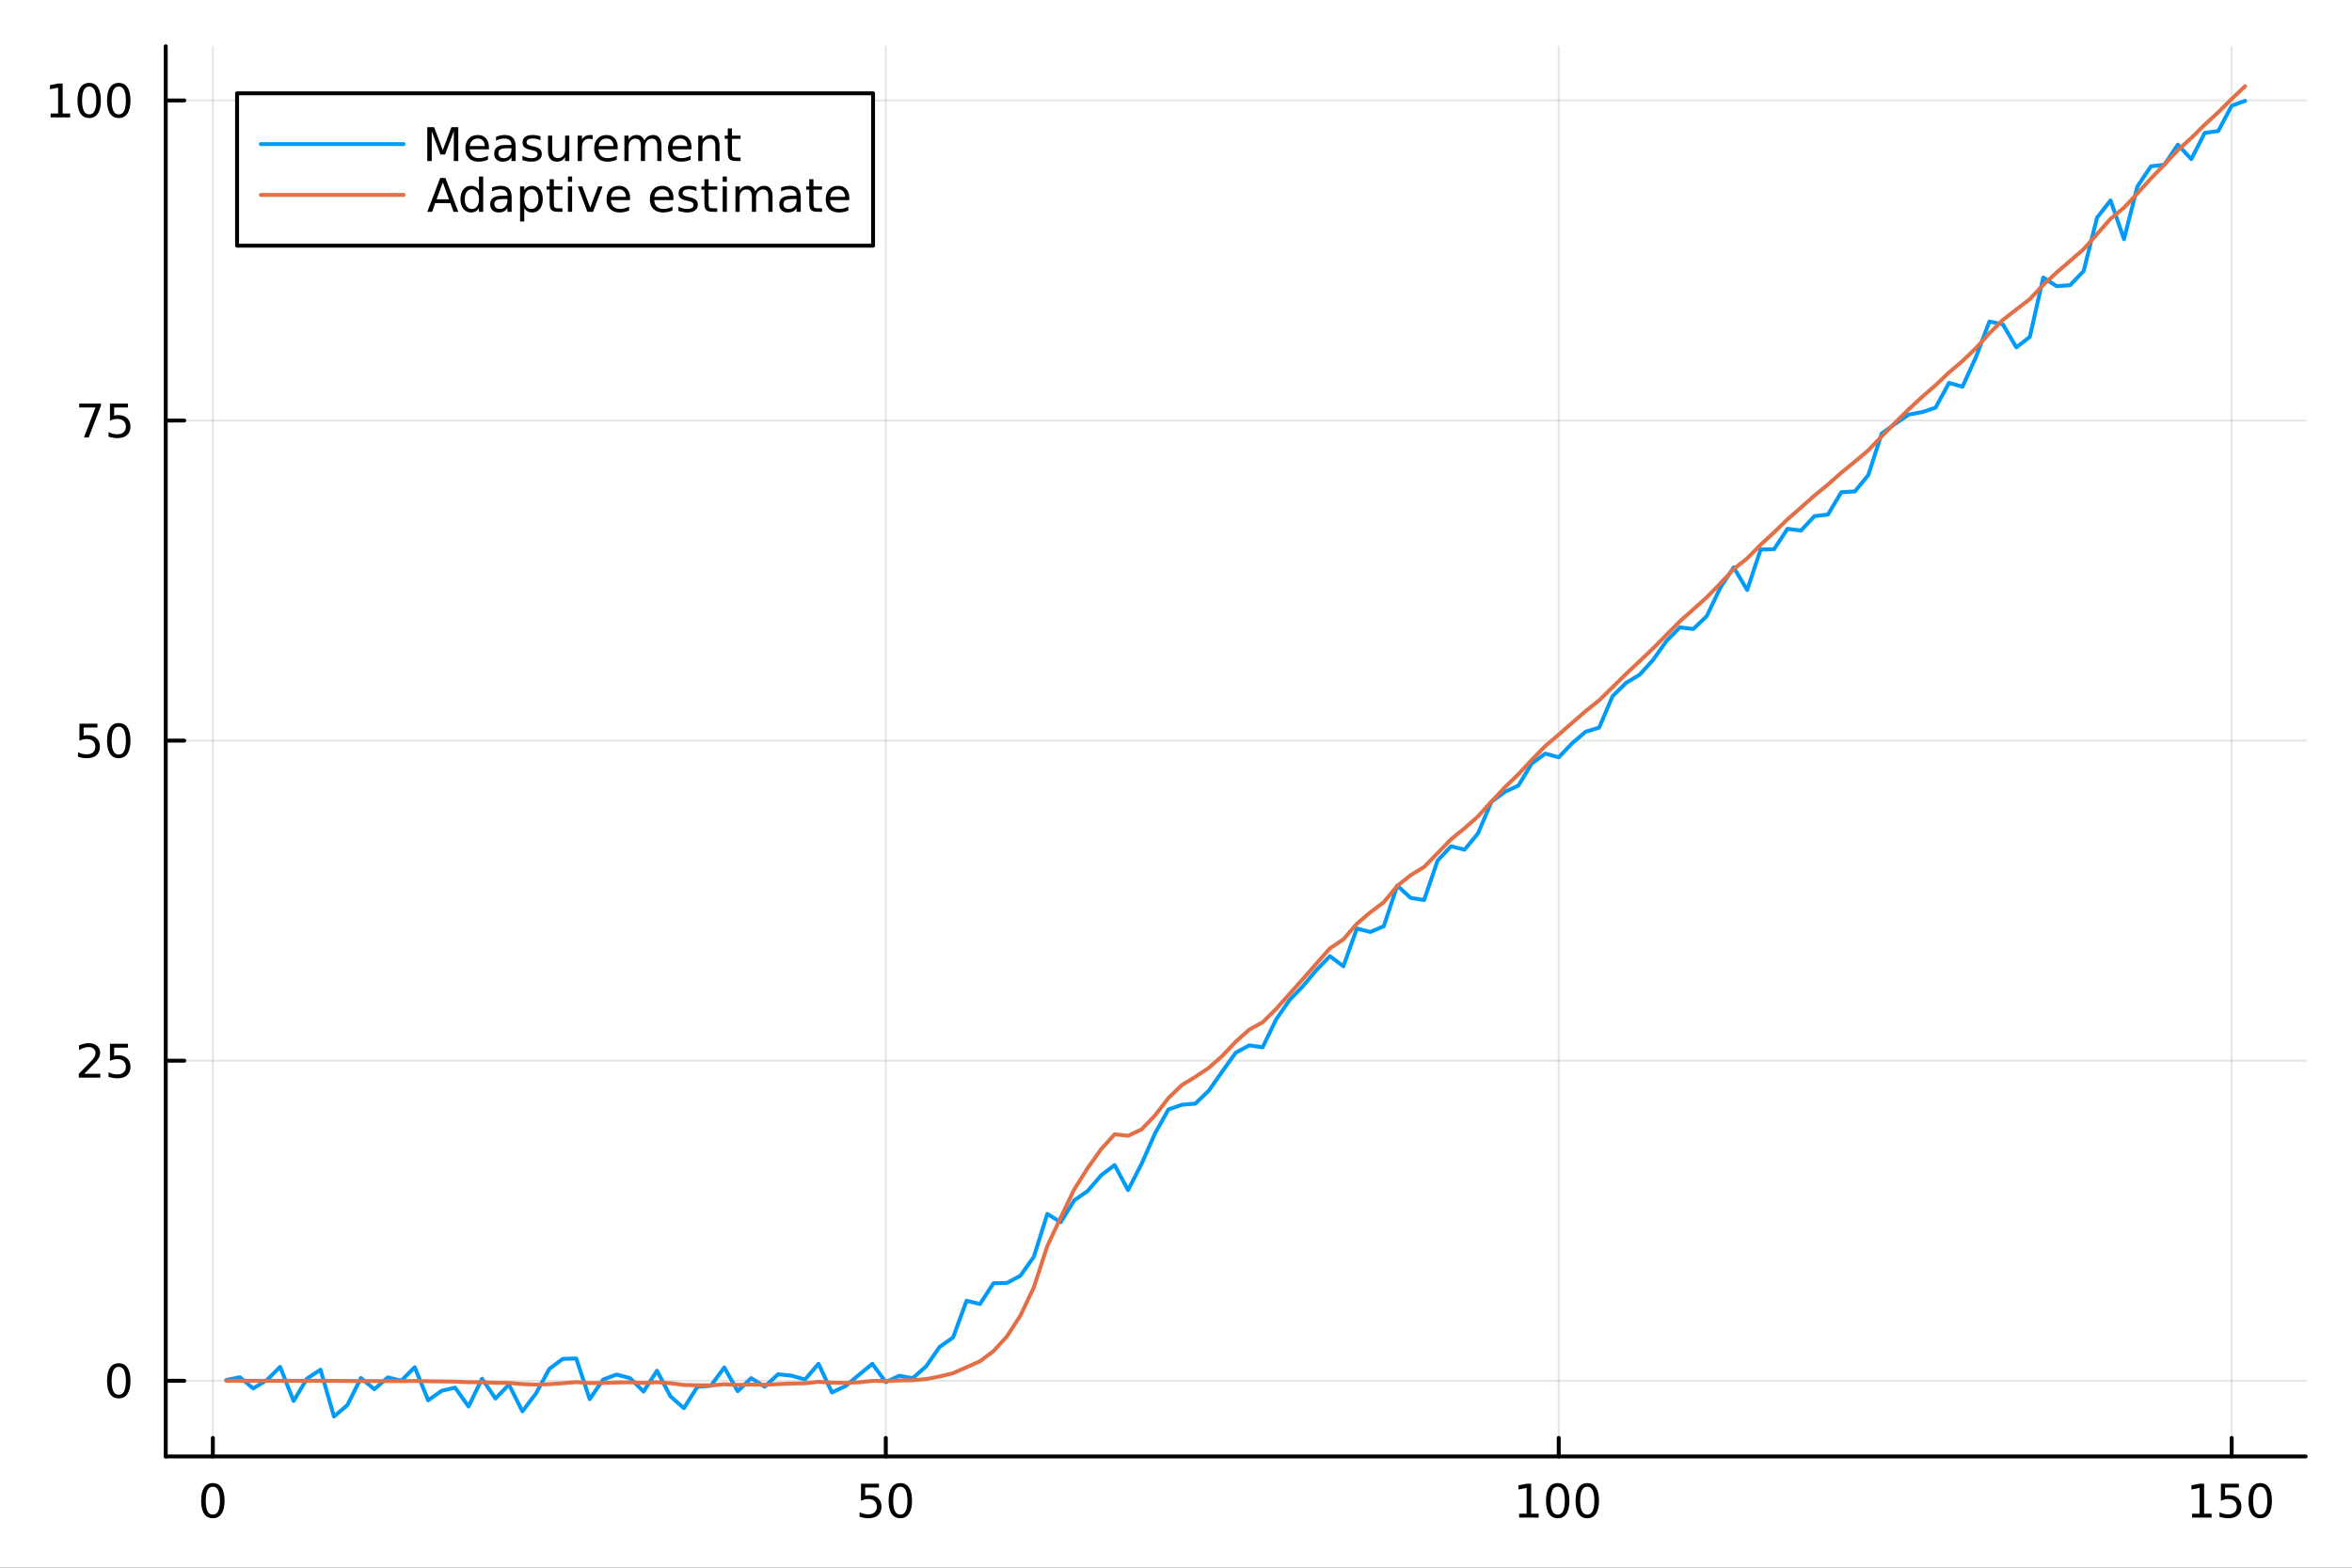 <?xml version="1.0" encoding="utf-8"?>
<svg xmlns="http://www.w3.org/2000/svg" xmlns:xlink="http://www.w3.org/1999/xlink" width="600" height="400" viewBox="0 0 2400 1600">
<rect x="0" y="0" width="2400" height="1600" fill="#333333" stroke="none"/>
<defs>
  <clipPath id="clip000">
    <rect x="0" y="0" width="2400" height="1600"/>
  </clipPath>
</defs>
<path clip-path="url(#clip000)" d="M0 1600 L2400 1600 L2400 0 L0 0  Z" fill="#ffffff" fill-rule="evenodd" fill-opacity="1"/>
<defs>
  <clipPath id="clip001">
    <rect x="480" y="0" width="1681" height="1600"/>
  </clipPath>
</defs>
<path clip-path="url(#clip000)" d="M169.121 1486.45 L2352.76 1486.45 L2352.76 47.244 L169.121 47.244  Z" fill="#ffffff" fill-rule="evenodd" fill-opacity="1"/>
<defs>
  <clipPath id="clip002">
    <rect x="169" y="47" width="2185" height="1440"/>
  </clipPath>
</defs>
<polyline clip-path="url(#clip002)" style="stroke:#000000; stroke-linecap:round; stroke-linejoin:round; stroke-width:2; stroke-opacity:0.1; fill:none" points="217.189,1486.45 217.189,47.244 "/>
<polyline clip-path="url(#clip002)" style="stroke:#000000; stroke-linecap:round; stroke-linejoin:round; stroke-width:2; stroke-opacity:0.1; fill:none" points="903.866,1486.45 903.866,47.244 "/>
<polyline clip-path="url(#clip002)" style="stroke:#000000; stroke-linecap:round; stroke-linejoin:round; stroke-width:2; stroke-opacity:0.1; fill:none" points="1590.54,1486.45 1590.54,47.244 "/>
<polyline clip-path="url(#clip002)" style="stroke:#000000; stroke-linecap:round; stroke-linejoin:round; stroke-width:2; stroke-opacity:0.1; fill:none" points="2277.22,1486.45 2277.22,47.244 "/>
<polyline clip-path="url(#clip002)" style="stroke:#000000; stroke-linecap:round; stroke-linejoin:round; stroke-width:2; stroke-opacity:0.1; fill:none" points="169.121,1409.25 2352.76,1409.25 "/>
<polyline clip-path="url(#clip002)" style="stroke:#000000; stroke-linecap:round; stroke-linejoin:round; stroke-width:2; stroke-opacity:0.1; fill:none" points="169.121,1082.57 2352.76,1082.57 "/>
<polyline clip-path="url(#clip002)" style="stroke:#000000; stroke-linecap:round; stroke-linejoin:round; stroke-width:2; stroke-opacity:0.1; fill:none" points="169.121,755.883 2352.76,755.883 "/>
<polyline clip-path="url(#clip002)" style="stroke:#000000; stroke-linecap:round; stroke-linejoin:round; stroke-width:2; stroke-opacity:0.1; fill:none" points="169.121,429.197 2352.76,429.197 "/>
<polyline clip-path="url(#clip002)" style="stroke:#000000; stroke-linecap:round; stroke-linejoin:round; stroke-width:2; stroke-opacity:0.1; fill:none" points="169.121,102.512 2352.76,102.512 "/>
<polyline clip-path="url(#clip000)" style="stroke:#000000; stroke-linecap:round; stroke-linejoin:round; stroke-width:4; stroke-opacity:1; fill:none" points="169.121,1486.45 2352.76,1486.45 "/>
<polyline clip-path="url(#clip000)" style="stroke:#000000; stroke-linecap:round; stroke-linejoin:round; stroke-width:4; stroke-opacity:1; fill:none" points="217.189,1486.45 217.189,1467.55 "/>
<polyline clip-path="url(#clip000)" style="stroke:#000000; stroke-linecap:round; stroke-linejoin:round; stroke-width:4; stroke-opacity:1; fill:none" points="903.866,1486.45 903.866,1467.55 "/>
<polyline clip-path="url(#clip000)" style="stroke:#000000; stroke-linecap:round; stroke-linejoin:round; stroke-width:4; stroke-opacity:1; fill:none" points="1590.54,1486.45 1590.54,1467.55 "/>
<polyline clip-path="url(#clip000)" style="stroke:#000000; stroke-linecap:round; stroke-linejoin:round; stroke-width:4; stroke-opacity:1; fill:none" points="2277.22,1486.45 2277.22,1467.55 "/>
<path clip-path="url(#clip000)" d="M217.189 1517.37 Q213.578 1517.37 211.749 1520.93 Q209.943 1524.47 209.943 1531.6 Q209.943 1538.71 211.749 1542.27 Q213.578 1545.82 217.189 1545.82 Q220.823 1545.82 222.629 1542.27 Q224.457 1538.71 224.457 1531.6 Q224.457 1524.47 222.629 1520.93 Q220.823 1517.37 217.189 1517.37 M217.189 1513.66 Q222.999 1513.66 226.054 1518.27 Q229.133 1522.85 229.133 1531.6 Q229.133 1540.33 226.054 1544.94 Q222.999 1549.52 217.189 1549.52 Q211.379 1549.52 208.3 1544.94 Q205.244 1540.33 205.244 1531.6 Q205.244 1522.85 208.3 1518.27 Q211.379 1513.66 217.189 1513.66 Z" fill="#000000" fill-rule="nonzero" fill-opacity="1" /><path clip-path="url(#clip000)" d="M878.565 1514.29 L896.922 1514.29 L896.922 1518.22 L882.848 1518.22 L882.848 1526.7 Q883.866 1526.35 884.885 1526.19 Q885.903 1526 886.922 1526 Q892.709 1526 896.089 1529.17 Q899.468 1532.34 899.468 1537.76 Q899.468 1543.34 895.996 1546.44 Q892.524 1549.52 886.204 1549.52 Q884.028 1549.52 881.76 1549.15 Q879.515 1548.78 877.107 1548.04 L877.107 1543.34 Q879.19 1544.47 881.413 1545.03 Q883.635 1545.58 886.112 1545.58 Q890.116 1545.58 892.454 1543.48 Q894.792 1541.37 894.792 1537.76 Q894.792 1534.15 892.454 1532.04 Q890.116 1529.94 886.112 1529.94 Q884.237 1529.94 882.362 1530.35 Q880.51 1530.77 878.565 1531.65 L878.565 1514.29 Z" fill="#000000" fill-rule="nonzero" fill-opacity="1" /><path clip-path="url(#clip000)" d="M918.681 1517.37 Q915.07 1517.37 913.241 1520.93 Q911.436 1524.47 911.436 1531.6 Q911.436 1538.71 913.241 1542.27 Q915.07 1545.82 918.681 1545.82 Q922.315 1545.82 924.121 1542.27 Q925.95 1538.71 925.95 1531.6 Q925.95 1524.47 924.121 1520.93 Q922.315 1517.37 918.681 1517.37 M918.681 1513.66 Q924.491 1513.66 927.547 1518.27 Q930.625 1522.85 930.625 1531.6 Q930.625 1540.33 927.547 1544.94 Q924.491 1549.52 918.681 1549.52 Q912.871 1549.52 909.792 1544.94 Q906.737 1540.33 906.737 1531.6 Q906.737 1522.85 909.792 1518.27 Q912.871 1513.66 918.681 1513.66 Z" fill="#000000" fill-rule="nonzero" fill-opacity="1" /><path clip-path="url(#clip000)" d="M1550.15 1544.91 L1557.79 1544.91 L1557.79 1518.55 L1549.48 1520.21 L1549.48 1515.95 L1557.74 1514.29 L1562.42 1514.29 L1562.42 1544.91 L1570.06 1544.91 L1570.06 1548.85 L1550.15 1548.85 L1550.15 1544.91 Z" fill="#000000" fill-rule="nonzero" fill-opacity="1" /><path clip-path="url(#clip000)" d="M1589.5 1517.37 Q1585.89 1517.37 1584.06 1520.93 Q1582.26 1524.47 1582.26 1531.6 Q1582.26 1538.71 1584.06 1542.27 Q1585.89 1545.82 1589.5 1545.82 Q1593.14 1545.82 1594.94 1542.27 Q1596.77 1538.71 1596.77 1531.6 Q1596.77 1524.47 1594.94 1520.93 Q1593.14 1517.37 1589.5 1517.37 M1589.5 1513.66 Q1595.31 1513.66 1598.37 1518.27 Q1601.45 1522.85 1601.45 1531.6 Q1601.45 1540.33 1598.37 1544.94 Q1595.31 1549.52 1589.5 1549.52 Q1583.69 1549.52 1580.61 1544.94 Q1577.56 1540.33 1577.56 1531.6 Q1577.56 1522.85 1580.61 1518.27 Q1583.69 1513.66 1589.5 1513.66 Z" fill="#000000" fill-rule="nonzero" fill-opacity="1" /><path clip-path="url(#clip000)" d="M1619.66 1517.37 Q1616.05 1517.37 1614.22 1520.93 Q1612.42 1524.47 1612.42 1531.6 Q1612.42 1538.71 1614.22 1542.27 Q1616.05 1545.82 1619.66 1545.82 Q1623.3 1545.82 1625.1 1542.27 Q1626.93 1538.71 1626.93 1531.6 Q1626.93 1524.47 1625.1 1520.93 Q1623.3 1517.37 1619.66 1517.37 M1619.66 1513.66 Q1625.47 1513.66 1628.53 1518.27 Q1631.61 1522.85 1631.61 1531.6 Q1631.61 1540.33 1628.53 1544.94 Q1625.47 1549.52 1619.66 1549.52 Q1613.85 1549.52 1610.78 1544.94 Q1607.72 1540.33 1607.72 1531.6 Q1607.72 1522.85 1610.78 1518.27 Q1613.85 1513.66 1619.66 1513.66 Z" fill="#000000" fill-rule="nonzero" fill-opacity="1" /><path clip-path="url(#clip000)" d="M2236.83 1544.91 L2244.47 1544.91 L2244.47 1518.55 L2236.16 1520.21 L2236.16 1515.95 L2244.42 1514.29 L2249.1 1514.29 L2249.1 1544.91 L2256.74 1544.91 L2256.74 1548.85 L2236.83 1548.85 L2236.83 1544.91 Z" fill="#000000" fill-rule="nonzero" fill-opacity="1" /><path clip-path="url(#clip000)" d="M2266.23 1514.29 L2284.58 1514.29 L2284.58 1518.22 L2270.51 1518.22 L2270.51 1526.7 Q2271.53 1526.35 2272.55 1526.19 Q2273.56 1526 2274.58 1526 Q2280.37 1526 2283.75 1529.17 Q2287.13 1532.34 2287.13 1537.76 Q2287.13 1543.34 2283.66 1546.44 Q2280.18 1549.52 2273.86 1549.52 Q2271.69 1549.52 2269.42 1549.15 Q2267.18 1548.78 2264.77 1548.04 L2264.77 1543.34 Q2266.85 1544.47 2269.07 1545.03 Q2271.3 1545.58 2273.77 1545.58 Q2277.78 1545.58 2280.11 1543.48 Q2282.45 1541.37 2282.45 1537.76 Q2282.45 1534.15 2280.11 1532.04 Q2277.78 1529.94 2273.77 1529.94 Q2271.9 1529.94 2270.02 1530.35 Q2268.17 1530.77 2266.23 1531.65 L2266.23 1514.29 Z" fill="#000000" fill-rule="nonzero" fill-opacity="1" /><path clip-path="url(#clip000)" d="M2306.34 1517.37 Q2302.73 1517.37 2300.9 1520.93 Q2299.1 1524.47 2299.1 1531.6 Q2299.1 1538.71 2300.9 1542.27 Q2302.73 1545.82 2306.34 1545.82 Q2309.98 1545.82 2311.78 1542.27 Q2313.61 1538.71 2313.61 1531.6 Q2313.61 1524.47 2311.78 1520.93 Q2309.98 1517.37 2306.34 1517.37 M2306.34 1513.66 Q2312.15 1513.66 2315.21 1518.27 Q2318.29 1522.85 2318.29 1531.6 Q2318.29 1540.33 2315.21 1544.94 Q2312.15 1549.52 2306.34 1549.52 Q2300.53 1549.52 2297.45 1544.94 Q2294.4 1540.33 2294.4 1531.6 Q2294.4 1522.85 2297.45 1518.27 Q2300.53 1513.66 2306.34 1513.66 Z" fill="#000000" fill-rule="nonzero" fill-opacity="1" /><polyline clip-path="url(#clip000)" style="stroke:#000000; stroke-linecap:round; stroke-linejoin:round; stroke-width:4; stroke-opacity:1; fill:none" points="169.121,1486.45 169.121,47.244 "/>
<polyline clip-path="url(#clip000)" style="stroke:#000000; stroke-linecap:round; stroke-linejoin:round; stroke-width:4; stroke-opacity:1; fill:none" points="169.121,1409.25 188.019,1409.25 "/>
<polyline clip-path="url(#clip000)" style="stroke:#000000; stroke-linecap:round; stroke-linejoin:round; stroke-width:4; stroke-opacity:1; fill:none" points="169.121,1082.57 188.019,1082.57 "/>
<polyline clip-path="url(#clip000)" style="stroke:#000000; stroke-linecap:round; stroke-linejoin:round; stroke-width:4; stroke-opacity:1; fill:none" points="169.121,755.883 188.019,755.883 "/>
<polyline clip-path="url(#clip000)" style="stroke:#000000; stroke-linecap:round; stroke-linejoin:round; stroke-width:4; stroke-opacity:1; fill:none" points="169.121,429.197 188.019,429.197 "/>
<polyline clip-path="url(#clip000)" style="stroke:#000000; stroke-linecap:round; stroke-linejoin:round; stroke-width:4; stroke-opacity:1; fill:none" points="169.121,102.512 188.019,102.512 "/>
<path clip-path="url(#clip000)" d="M121.177 1395.05 Q117.566 1395.05 115.737 1398.62 Q113.932 1402.16 113.932 1409.29 Q113.932 1416.4 115.737 1419.96 Q117.566 1423.5 121.177 1423.5 Q124.811 1423.5 126.617 1419.96 Q128.445 1416.4 128.445 1409.29 Q128.445 1402.16 126.617 1398.62 Q124.811 1395.05 121.177 1395.05 M121.177 1391.35 Q126.987 1391.35 130.043 1395.96 Q133.121 1400.54 133.121 1409.29 Q133.121 1418.02 130.043 1422.62 Q126.987 1427.21 121.177 1427.21 Q115.367 1427.21 112.288 1422.62 Q109.233 1418.02 109.233 1409.29 Q109.233 1400.54 112.288 1395.96 Q115.367 1391.35 121.177 1391.35 Z" fill="#000000" fill-rule="nonzero" fill-opacity="1" /><path clip-path="url(#clip000)" d="M86.038 1095.91 L102.358 1095.91 L102.358 1099.85 L80.413 1099.85 L80.413 1095.91 Q83.075 1093.16 87.659 1088.53 Q92.265 1083.88 93.446 1082.53 Q95.691 1080.01 96.571 1078.27 Q97.473 1076.52 97.473 1074.83 Q97.473 1072.07 95.529 1070.33 Q93.608 1068.6 90.506 1068.6 Q88.307 1068.6 85.853 1069.36 Q83.422 1070.13 80.645 1071.68 L80.645 1066.96 Q83.469 1065.82 85.922 1065.24 Q88.376 1064.66 90.413 1064.66 Q95.784 1064.66 98.978 1067.35 Q102.172 1070.03 102.172 1074.52 Q102.172 1076.65 101.362 1078.58 Q100.575 1080.47 98.469 1083.07 Q97.89 1083.74 94.788 1086.95 Q91.686 1090.15 86.038 1095.91 Z" fill="#000000" fill-rule="nonzero" fill-opacity="1" /><path clip-path="url(#clip000)" d="M112.219 1065.29 L130.575 1065.29 L130.575 1069.22 L116.501 1069.22 L116.501 1077.7 Q117.52 1077.35 118.538 1077.19 Q119.557 1077 120.575 1077 Q126.362 1077 129.742 1080.17 Q133.121 1083.34 133.121 1088.76 Q133.121 1094.34 129.649 1097.44 Q126.177 1100.52 119.857 1100.52 Q117.682 1100.52 115.413 1100.15 Q113.168 1099.78 110.76 1099.04 L110.76 1094.34 Q112.844 1095.47 115.066 1096.03 Q117.288 1096.58 119.765 1096.58 Q123.77 1096.58 126.107 1094.48 Q128.445 1092.37 128.445 1088.76 Q128.445 1085.15 126.107 1083.04 Q123.77 1080.94 119.765 1080.94 Q117.89 1080.94 116.015 1081.35 Q114.163 1081.77 112.219 1082.65 L112.219 1065.29 Z" fill="#000000" fill-rule="nonzero" fill-opacity="1" /><path clip-path="url(#clip000)" d="M81.061 738.603 L99.418 738.603 L99.418 742.538 L85.344 742.538 L85.344 751.01 Q86.362 750.663 87.381 750.501 Q88.399 750.316 89.418 750.316 Q95.205 750.316 98.585 753.487 Q101.964 756.658 101.964 762.075 Q101.964 767.654 98.492 770.756 Q95.02 773.834 88.7 773.834 Q86.524 773.834 84.256 773.464 Q82.01 773.093 79.603 772.353 L79.603 767.654 Q81.686 768.788 83.909 769.344 Q86.131 769.899 88.608 769.899 Q92.612 769.899 94.95 767.793 Q97.288 765.686 97.288 762.075 Q97.288 758.464 94.95 756.357 Q92.612 754.251 88.608 754.251 Q86.733 754.251 84.858 754.668 Q83.006 755.084 81.061 755.964 L81.061 738.603 Z" fill="#000000" fill-rule="nonzero" fill-opacity="1" /><path clip-path="url(#clip000)" d="M121.177 741.682 Q117.566 741.682 115.737 745.246 Q113.932 748.788 113.932 755.918 Q113.932 763.024 115.737 766.589 Q117.566 770.131 121.177 770.131 Q124.811 770.131 126.617 766.589 Q128.445 763.024 128.445 755.918 Q128.445 748.788 126.617 745.246 Q124.811 741.682 121.177 741.682 M121.177 737.978 Q126.987 737.978 130.043 742.584 Q133.121 747.168 133.121 755.918 Q133.121 764.644 130.043 769.251 Q126.987 773.834 121.177 773.834 Q115.367 773.834 112.288 769.251 Q109.233 764.644 109.233 755.918 Q109.233 747.168 112.288 742.584 Q115.367 737.978 121.177 737.978 Z" fill="#000000" fill-rule="nonzero" fill-opacity="1" /><path clip-path="url(#clip000)" d="M80.83 411.917 L103.052 411.917 L103.052 413.908 L90.506 446.477 L85.622 446.477 L97.427 415.853 L80.83 415.853 L80.83 411.917 Z" fill="#000000" fill-rule="nonzero" fill-opacity="1" /><path clip-path="url(#clip000)" d="M112.219 411.917 L130.575 411.917 L130.575 415.853 L116.501 415.853 L116.501 424.325 Q117.52 423.978 118.538 423.816 Q119.557 423.63 120.575 423.63 Q126.362 423.63 129.742 426.802 Q133.121 429.973 133.121 435.39 Q133.121 440.968 129.649 444.07 Q126.177 447.149 119.857 447.149 Q117.682 447.149 115.413 446.778 Q113.168 446.408 110.76 445.667 L110.76 440.968 Q112.844 442.102 115.066 442.658 Q117.288 443.214 119.765 443.214 Q123.77 443.214 126.107 441.107 Q128.445 439.001 128.445 435.39 Q128.445 431.778 126.107 429.672 Q123.77 427.565 119.765 427.565 Q117.89 427.565 116.015 427.982 Q114.163 428.399 112.219 429.278 L112.219 411.917 Z" fill="#000000" fill-rule="nonzero" fill-opacity="1" /><path clip-path="url(#clip000)" d="M51.663 115.857 L59.302 115.857 L59.302 89.491 L50.992 91.158 L50.992 86.899 L59.256 85.232 L63.932 85.232 L63.932 115.857 L71.571 115.857 L71.571 119.792 L51.663 119.792 L51.663 115.857 Z" fill="#000000" fill-rule="nonzero" fill-opacity="1" /><path clip-path="url(#clip000)" d="M91.015 88.311 Q87.404 88.311 85.575 91.875 Q83.77 95.417 83.77 102.547 Q83.77 109.653 85.575 113.218 Q87.404 116.76 91.015 116.76 Q94.649 116.76 96.455 113.218 Q98.284 109.653 98.284 102.547 Q98.284 95.417 96.455 91.875 Q94.649 88.311 91.015 88.311 M91.015 84.607 Q96.825 84.607 99.881 89.213 Q102.959 93.797 102.959 102.547 Q102.959 111.273 99.881 115.88 Q96.825 120.463 91.015 120.463 Q85.205 120.463 82.126 115.88 Q79.071 111.273 79.071 102.547 Q79.071 93.797 82.126 89.213 Q85.205 84.607 91.015 84.607 Z" fill="#000000" fill-rule="nonzero" fill-opacity="1" /><path clip-path="url(#clip000)" d="M121.177 88.311 Q117.566 88.311 115.737 91.875 Q113.932 95.417 113.932 102.547 Q113.932 109.653 115.737 113.218 Q117.566 116.76 121.177 116.76 Q124.811 116.76 126.617 113.218 Q128.445 109.653 128.445 102.547 Q128.445 95.417 126.617 91.875 Q124.811 88.311 121.177 88.311 M121.177 84.607 Q126.987 84.607 130.043 89.213 Q133.121 93.797 133.121 102.547 Q133.121 111.273 130.043 115.88 Q126.987 120.463 121.177 120.463 Q115.367 120.463 112.288 115.88 Q109.233 111.273 109.233 102.547 Q109.233 93.797 112.288 89.213 Q115.367 84.607 121.177 84.607 Z" fill="#000000" fill-rule="nonzero" fill-opacity="1" /><polyline clip-path="url(#clip002)" style="stroke:#009af9; stroke-linecap:round; stroke-linejoin:round; stroke-width:4; stroke-opacity:1; fill:none" points="230.922,1408.44 244.656,1405.62 258.389,1417.04 272.123,1408.64 285.856,1395.07 299.59,1429.86 313.324,1406.95 327.057,1397.95 340.791,1445.72 354.524,1433.98 368.258,1406.41 381.991,1417.83 395.725,1405.76 409.458,1409.16 423.192,1395.39 436.926,1429.17 450.659,1419.48 464.393,1416.27 478.126,1435.49 491.86,1407.13 505.593,1427.34 519.327,1413.17 533.06,1440.39 546.794,1422.36 560.528,1397.15 574.261,1386.9 587.995,1386.48 601.728,1428.02 615.462,1407.98 629.195,1402.86 642.929,1406.53 656.662,1420.2 670.396,1399.01 684.129,1425.1 697.863,1437.19 711.597,1415.39 725.33,1414.35 739.064,1395.63 752.797,1419.89 766.531,1406.51 780.264,1415.25 793.998,1402.57 807.731,1404.06 821.465,1407.9 835.199,1391.89 848.932,1421.18 862.666,1414.73 876.399,1403.23 890.133,1391.94 903.866,1410.58 917.6,1404.13 931.333,1406.66 945.067,1394.41 958.8,1374.68 972.534,1365.05 986.268,1327.56 1000,1330.87 1013.73,1309.71 1027.47,1309.4 1041.2,1302.04 1054.94,1282.67 1068.67,1238.98 1082.4,1247.39 1096.14,1225.1 1109.87,1215.52 1123.6,1199.55 1137.34,1189.11 1151.07,1214.65 1164.8,1187.98 1178.54,1156.86 1192.27,1132.34 1206,1127.55 1219.74,1126.35 1233.47,1113.11 1247.21,1093.6 1260.94,1074.4 1274.67,1066.92 1288.41,1068.88 1302.14,1040.49 1315.87,1020.58 1329.61,1006.36 1343.34,990.017 1357.07,975.885 1370.81,986.199 1384.54,947.698 1398.27,951.176 1412.01,945.352 1425.74,903.864 1439.47,916.457 1453.21,918.554 1466.94,878.283 1480.68,863.723 1494.41,867.218 1508.14,850.642 1521.88,818.354 1535.61,808.118 1549.34,801.84 1563.08,779.205 1576.81,769.165 1590.54,772.887 1604.28,758.554 1618.01,746.767 1631.74,742.671 1645.48,710.491 1659.21,696.976 1672.95,688.716 1686.68,673.689 1700.41,654.293 1714.15,640.307 1727.88,641.95 1741.61,628.772 1755.35,599.949 1769.08,579.019 1782.81,602.213 1796.55,560.893 1810.28,560.52 1824.01,539.702 1837.75,541.523 1851.48,526.773 1865.21,525.175 1878.95,502.33 1892.68,501.542 1906.42,484.913 1920.15,442.387 1933.88,432.558 1947.62,423.154 1961.35,420.591 1975.08,416.028 1988.82,390.766 2002.55,394.694 2016.28,364.411 2030.02,328.188 2043.75,331.006 2057.48,354.533 2071.22,343.825 2084.95,283.26 2098.69,292.111 2112.42,290.991 2126.15,276.636 2139.89,222.077 2153.62,204.579 2167.35,244.029 2181.09,190.259 2194.82,169.714 2208.55,168.215 2222.29,147.641 2236.02,162.416 2249.75,135.602 2263.49,133.763 2277.22,107.943 2290.95,102.921 "/>
<polyline clip-path="url(#clip002)" style="stroke:#e26f46; stroke-linecap:round; stroke-linejoin:round; stroke-width:4; stroke-opacity:1; fill:none" points="230.922,1409.25 244.656,1409.25 258.389,1409.25 272.123,1409.25 285.856,1409.25 299.59,1409.26 313.324,1409.26 327.057,1409.24 340.791,1409.34 354.524,1409.45 368.258,1409.46 381.991,1409.53 395.725,1409.53 409.458,1409.56 423.192,1409.41 436.926,1409.7 450.659,1409.9 464.393,1410.07 478.126,1410.69 491.86,1410.7 505.593,1411.26 519.327,1411.45 533.06,1412.59 546.794,1413.15 560.528,1412.7 574.261,1411.72 587.995,1410.62 601.728,1411.55 615.462,1411.45 629.195,1411.04 642.929,1410.83 656.662,1411.45 670.396,1410.73 684.129,1411.71 697.863,1413.51 711.597,1413.79 725.33,1413.99 739.064,1412.83 752.797,1413.45 766.531,1413.07 780.264,1413.34 793.998,1412.64 807.731,1412.07 821.465,1411.8 835.199,1410.32 848.932,1411.14 862.666,1411.43 876.399,1410.82 890.133,1409.35 903.866,1409.39 917.6,1408.93 931.333,1408.68 945.067,1407.49 958.8,1404.82 972.534,1401.5 986.268,1395.39 1000,1389.33 1013.73,1378.99 1027.47,1363.99 1041.2,1342.75 1054.94,1313.91 1068.67,1271.79 1082.4,1242.5 1096.14,1213.94 1109.87,1192.14 1123.6,1172.89 1137.34,1157.66 1151.07,1159.18 1164.8,1152.7 1178.54,1138.52 1192.27,1120.7 1206,1107.42 1219.74,1099.05 1233.47,1089.89 1247.21,1077.67 1260.94,1063.17 1274.67,1050.9 1288.41,1043.32 1302.14,1029.82 1315.87,1014.37 1329.61,999.085 1343.34,983.377 1357.07,967.932 1370.81,958.674 1384.54,942.808 1398.27,931.148 1412.01,920.817 1425.74,904.209 1439.47,893.228 1453.21,884.811 1466.94,870.746 1480.68,856.557 1494.41,845.325 1508.14,833.272 1521.88,818.047 1535.61,803.521 1549.34,790.176 1563.08,775.492 1576.81,761.416 1590.54,749.725 1604.28,737.724 1618.01,725.777 1631.74,714.835 1645.48,701.36 1659.21,687.868 1672.95,674.97 1686.68,661.834 1700.41,647.999 1714.15,634.129 1727.88,621.893 1741.61,609.578 1755.35,595.584 1769.08,580.866 1782.81,569.873 1796.55,555.967 1810.28,543.343 1824.01,529.951 1837.75,517.977 1851.48,505.775 1865.21,494.564 1878.95,482.35 1892.68,471.178 1906.42,459.571 1920.15,445.284 1933.88,431.341 1947.62,417.757 1961.35,405.095 1975.08,393.131 1988.82,380.071 2002.55,368.433 2016.28,355.276 2030.02,340.19 2043.75,326.511 2057.48,315.873 2071.22,305.307 2084.95,290.73 2098.69,278.001 2112.42,266.22 2126.15,254.266 2139.89,238.898 2153.62,223.264 2167.35,211.968 2181.09,197.317 2194.82,182.129 2208.55,167.958 2222.29,153.232 2236.02,140.807 2249.75,127.259 2263.49,114.631 2277.22,100.969 2290.95,87.976 "/>
<path clip-path="url(#clip000)" d="M241.909 250.738 L890.872 250.738 L890.872 95.218 L241.909 95.218  Z" fill="#ffffff" fill-rule="evenodd" fill-opacity="1"/>
<polyline clip-path="url(#clip000)" style="stroke:#000000; stroke-linecap:round; stroke-linejoin:round; stroke-width:4; stroke-opacity:1; fill:none" points="241.909,250.738 890.872,250.738 890.872,95.218 241.909,95.218 241.909,250.738 "/>
<polyline clip-path="url(#clip000)" style="stroke:#009af9; stroke-linecap:round; stroke-linejoin:round; stroke-width:4; stroke-opacity:1; fill:none" points="266.172,147.058 411.747,147.058 "/>
<path clip-path="url(#clip000)" d="M436.01 129.778 L442.978 129.778 L451.797 153.296 L460.663 129.778 L467.63 129.778 L467.63 164.338 L463.07 164.338 L463.07 133.99 L454.158 157.694 L449.459 157.694 L440.547 133.99 L440.547 164.338 L436.01 164.338 L436.01 129.778 Z" fill="#000000" fill-rule="nonzero" fill-opacity="1" /><path clip-path="url(#clip000)" d="M498.903 150.31 L498.903 152.393 L479.32 152.393 Q479.598 156.791 481.959 159.106 Q484.343 161.398 488.579 161.398 Q491.033 161.398 493.324 160.796 Q495.639 160.194 497.908 158.99 L497.908 163.018 Q495.616 163.99 493.209 164.5 Q490.801 165.009 488.325 165.009 Q482.121 165.009 478.487 161.398 Q474.876 157.787 474.876 151.629 Q474.876 145.264 478.301 141.537 Q481.75 137.787 487.584 137.787 Q492.815 137.787 495.848 141.166 Q498.903 144.523 498.903 150.31 M494.644 149.06 Q494.598 145.565 492.676 143.481 Q490.778 141.398 487.63 141.398 Q484.065 141.398 481.913 143.412 Q479.783 145.426 479.459 149.083 L494.644 149.06 Z" fill="#000000" fill-rule="nonzero" fill-opacity="1" /><path clip-path="url(#clip000)" d="M517.676 151.305 Q512.514 151.305 510.523 152.486 Q508.533 153.666 508.533 156.514 Q508.533 158.782 510.014 160.125 Q511.519 161.444 514.088 161.444 Q517.63 161.444 519.76 158.944 Q521.912 156.421 521.912 152.254 L521.912 151.305 L517.676 151.305 M526.172 149.546 L526.172 164.338 L521.912 164.338 L521.912 160.402 Q520.454 162.763 518.278 163.898 Q516.102 165.009 512.954 165.009 Q508.973 165.009 506.611 162.787 Q504.274 160.541 504.274 156.791 Q504.274 152.416 507.19 150.194 Q510.13 147.972 515.94 147.972 L521.912 147.972 L521.912 147.555 Q521.912 144.615 519.968 143.018 Q518.047 141.398 514.551 141.398 Q512.329 141.398 510.223 141.93 Q508.116 142.463 506.172 143.527 L506.172 139.592 Q508.51 138.69 510.709 138.25 Q512.908 137.787 514.991 137.787 Q520.616 137.787 523.394 140.703 Q526.172 143.62 526.172 149.546 Z" fill="#000000" fill-rule="nonzero" fill-opacity="1" /><path clip-path="url(#clip000)" d="M551.472 139.176 L551.472 143.203 Q549.667 142.277 547.722 141.815 Q545.778 141.352 543.695 141.352 Q540.523 141.352 538.926 142.324 Q537.352 143.296 537.352 145.24 Q537.352 146.722 538.486 147.578 Q539.621 148.412 543.046 149.176 L544.505 149.5 Q549.042 150.472 550.94 152.254 Q552.861 154.014 552.861 157.185 Q552.861 160.796 549.991 162.902 Q547.144 165.009 542.144 165.009 Q540.06 165.009 537.792 164.592 Q535.546 164.199 533.047 163.388 L533.047 158.99 Q535.408 160.217 537.699 160.842 Q539.991 161.444 542.236 161.444 Q545.246 161.444 546.866 160.426 Q548.486 159.384 548.486 157.509 Q548.486 155.773 547.306 154.847 Q546.148 153.921 542.19 153.064 L540.709 152.717 Q536.75 151.884 534.991 150.171 Q533.232 148.435 533.232 145.426 Q533.232 141.768 535.824 139.778 Q538.417 137.787 543.185 137.787 Q545.546 137.787 547.63 138.134 Q549.713 138.481 551.472 139.176 Z" fill="#000000" fill-rule="nonzero" fill-opacity="1" /><path clip-path="url(#clip000)" d="M559.204 154.106 L559.204 138.412 L563.463 138.412 L563.463 153.944 Q563.463 157.625 564.898 159.476 Q566.333 161.305 569.204 161.305 Q572.653 161.305 574.644 159.106 Q576.657 156.907 576.657 153.111 L576.657 138.412 L580.917 138.412 L580.917 164.338 L576.657 164.338 L576.657 160.356 Q575.106 162.717 573.046 163.875 Q571.009 165.009 568.301 165.009 Q563.833 165.009 561.519 162.231 Q559.204 159.453 559.204 154.106 M569.921 137.787 L569.921 137.787 Z" fill="#000000" fill-rule="nonzero" fill-opacity="1" /><path clip-path="url(#clip000)" d="M604.713 142.393 Q603.995 141.977 603.139 141.791 Q602.305 141.583 601.287 141.583 Q597.676 141.583 595.731 143.944 Q593.81 146.282 593.81 150.68 L593.81 164.338 L589.528 164.338 L589.528 138.412 L593.81 138.412 L593.81 142.44 Q595.153 140.078 597.305 138.944 Q599.458 137.787 602.537 137.787 Q602.977 137.787 603.509 137.856 Q604.041 137.903 604.69 138.018 L604.713 142.393 Z" fill="#000000" fill-rule="nonzero" fill-opacity="1" /><path clip-path="url(#clip000)" d="M630.315 150.31 L630.315 152.393 L610.731 152.393 Q611.009 156.791 613.37 159.106 Q615.754 161.398 619.99 161.398 Q622.444 161.398 624.736 160.796 Q627.051 160.194 629.319 158.99 L629.319 163.018 Q627.027 163.99 624.62 164.5 Q622.213 165.009 619.736 165.009 Q613.532 165.009 609.898 161.398 Q606.287 157.787 606.287 151.629 Q606.287 145.264 609.713 141.537 Q613.162 137.787 618.995 137.787 Q624.227 137.787 627.259 141.166 Q630.315 144.523 630.315 150.31 M626.055 149.06 Q626.009 145.565 624.088 143.481 Q622.19 141.398 619.041 141.398 Q615.477 141.398 613.324 143.412 Q611.194 145.426 610.87 149.083 L626.055 149.06 Z" fill="#000000" fill-rule="nonzero" fill-opacity="1" /><path clip-path="url(#clip000)" d="M657.49 143.389 Q659.087 140.518 661.31 139.153 Q663.532 137.787 666.541 137.787 Q670.592 137.787 672.791 140.634 Q674.99 143.458 674.99 148.689 L674.99 164.338 L670.708 164.338 L670.708 148.828 Q670.708 145.102 669.388 143.296 Q668.069 141.49 665.361 141.49 Q662.05 141.49 660.129 143.69 Q658.208 145.889 658.208 149.685 L658.208 164.338 L653.925 164.338 L653.925 148.828 Q653.925 145.078 652.606 143.296 Q651.287 141.49 648.532 141.49 Q645.268 141.49 643.347 143.713 Q641.426 145.912 641.426 149.685 L641.426 164.338 L637.143 164.338 L637.143 138.412 L641.426 138.412 L641.426 142.44 Q642.884 140.055 644.921 138.921 Q646.958 137.787 649.759 137.787 Q652.583 137.787 654.55 139.222 Q656.541 140.657 657.49 143.389 Z" fill="#000000" fill-rule="nonzero" fill-opacity="1" /><path clip-path="url(#clip000)" d="M705.661 150.31 L705.661 152.393 L686.078 152.393 Q686.356 156.791 688.717 159.106 Q691.101 161.398 695.337 161.398 Q697.791 161.398 700.083 160.796 Q702.397 160.194 704.666 158.99 L704.666 163.018 Q702.374 163.99 699.967 164.5 Q697.56 165.009 695.083 165.009 Q688.879 165.009 685.245 161.398 Q681.634 157.787 681.634 151.629 Q681.634 145.264 685.06 141.537 Q688.509 137.787 694.342 137.787 Q699.573 137.787 702.606 141.166 Q705.661 144.523 705.661 150.31 M701.402 149.06 Q701.356 145.565 699.435 143.481 Q697.536 141.398 694.388 141.398 Q690.823 141.398 688.671 143.412 Q686.541 145.426 686.217 149.083 L701.402 149.06 Z" fill="#000000" fill-rule="nonzero" fill-opacity="1" /><path clip-path="url(#clip000)" d="M734.203 148.689 L734.203 164.338 L729.944 164.338 L729.944 148.828 Q729.944 145.148 728.508 143.319 Q727.073 141.49 724.203 141.49 Q720.754 141.49 718.763 143.69 Q716.772 145.889 716.772 149.685 L716.772 164.338 L712.49 164.338 L712.49 138.412 L716.772 138.412 L716.772 142.44 Q718.3 140.102 720.36 138.944 Q722.444 137.787 725.152 137.787 Q729.62 137.787 731.911 140.565 Q734.203 143.319 734.203 148.689 Z" fill="#000000" fill-rule="nonzero" fill-opacity="1" /><path clip-path="url(#clip000)" d="M746.911 131.051 L746.911 138.412 L755.684 138.412 L755.684 141.722 L746.911 141.722 L746.911 155.796 Q746.911 158.967 747.768 159.87 Q748.647 160.773 751.309 160.773 L755.684 160.773 L755.684 164.338 L751.309 164.338 Q746.379 164.338 744.504 162.509 Q742.629 160.657 742.629 155.796 L742.629 141.722 L739.504 141.722 L739.504 138.412 L742.629 138.412 L742.629 131.051 L746.911 131.051 Z" fill="#000000" fill-rule="nonzero" fill-opacity="1" /><polyline clip-path="url(#clip000)" style="stroke:#e26f46; stroke-linecap:round; stroke-linejoin:round; stroke-width:4; stroke-opacity:1; fill:none" points="266.172,198.898 411.747,198.898 "/>
<path clip-path="url(#clip000)" d="M451.843 186.224 L445.501 203.423 L458.209 203.423 L451.843 186.224 M449.204 181.618 L454.505 181.618 L467.676 216.178 L462.815 216.178 L459.667 207.312 L444.089 207.312 L440.941 216.178 L436.01 216.178 L449.204 181.618 Z" fill="#000000" fill-rule="nonzero" fill-opacity="1" /><path clip-path="url(#clip000)" d="M488.764 194.187 L488.764 180.159 L493.024 180.159 L493.024 216.178 L488.764 216.178 L488.764 212.289 Q487.422 214.603 485.362 215.738 Q483.325 216.849 480.454 216.849 Q475.755 216.849 472.792 213.099 Q469.852 209.349 469.852 203.238 Q469.852 197.127 472.792 193.377 Q475.755 189.627 480.454 189.627 Q483.325 189.627 485.362 190.761 Q487.422 191.872 488.764 194.187 M474.251 203.238 Q474.251 207.937 476.172 210.622 Q478.116 213.284 481.496 213.284 Q484.875 213.284 486.82 210.622 Q488.764 207.937 488.764 203.238 Q488.764 198.539 486.82 195.877 Q484.875 193.192 481.496 193.192 Q478.116 193.192 476.172 195.877 Q474.251 198.539 474.251 203.238 Z" fill="#000000" fill-rule="nonzero" fill-opacity="1" /><path clip-path="url(#clip000)" d="M513.579 203.145 Q508.417 203.145 506.426 204.326 Q504.436 205.506 504.436 208.354 Q504.436 210.622 505.917 211.965 Q507.422 213.284 509.991 213.284 Q513.533 213.284 515.662 210.784 Q517.815 208.261 517.815 204.094 L517.815 203.145 L513.579 203.145 M522.074 201.386 L522.074 216.178 L517.815 216.178 L517.815 212.242 Q516.357 214.603 514.181 215.738 Q512.005 216.849 508.857 216.849 Q504.875 216.849 502.514 214.627 Q500.176 212.381 500.176 208.631 Q500.176 204.256 503.093 202.034 Q506.033 199.812 511.843 199.812 L517.815 199.812 L517.815 199.395 Q517.815 196.455 515.871 194.858 Q513.949 193.238 510.454 193.238 Q508.232 193.238 506.125 193.77 Q504.019 194.303 502.074 195.367 L502.074 191.432 Q504.412 190.53 506.611 190.09 Q508.811 189.627 510.894 189.627 Q516.519 189.627 519.297 192.543 Q522.074 195.46 522.074 201.386 Z" fill="#000000" fill-rule="nonzero" fill-opacity="1" /><path clip-path="url(#clip000)" d="M534.968 212.289 L534.968 226.039 L530.685 226.039 L530.685 190.252 L534.968 190.252 L534.968 194.187 Q536.31 191.872 538.347 190.761 Q540.408 189.627 543.255 189.627 Q547.977 189.627 550.917 193.377 Q553.88 197.127 553.88 203.238 Q553.88 209.349 550.917 213.099 Q547.977 216.849 543.255 216.849 Q540.408 216.849 538.347 215.738 Q536.31 214.603 534.968 212.289 M549.458 203.238 Q549.458 198.539 547.514 195.877 Q545.593 193.192 542.213 193.192 Q538.834 193.192 536.889 195.877 Q534.968 198.539 534.968 203.238 Q534.968 207.937 536.889 210.622 Q538.834 213.284 542.213 213.284 Q545.593 213.284 547.514 210.622 Q549.458 207.937 549.458 203.238 Z" fill="#000000" fill-rule="nonzero" fill-opacity="1" /><path clip-path="url(#clip000)" d="M565.153 182.891 L565.153 190.252 L573.926 190.252 L573.926 193.562 L565.153 193.562 L565.153 207.636 Q565.153 210.807 566.009 211.71 Q566.889 212.613 569.551 212.613 L573.926 212.613 L573.926 216.178 L569.551 216.178 Q564.62 216.178 562.745 214.349 Q560.87 212.497 560.87 207.636 L560.87 193.562 L557.745 193.562 L557.745 190.252 L560.87 190.252 L560.87 182.891 L565.153 182.891 Z" fill="#000000" fill-rule="nonzero" fill-opacity="1" /><path clip-path="url(#clip000)" d="M579.528 190.252 L583.787 190.252 L583.787 216.178 L579.528 216.178 L579.528 190.252 M579.528 180.159 L583.787 180.159 L583.787 185.553 L579.528 185.553 L579.528 180.159 Z" fill="#000000" fill-rule="nonzero" fill-opacity="1" /><path clip-path="url(#clip000)" d="M589.643 190.252 L594.157 190.252 L602.259 212.011 L610.361 190.252 L614.875 190.252 L605.153 216.178 L599.366 216.178 L589.643 190.252 Z" fill="#000000" fill-rule="nonzero" fill-opacity="1" /><path clip-path="url(#clip000)" d="M642.93 202.15 L642.93 204.233 L623.347 204.233 Q623.625 208.631 625.986 210.946 Q628.37 213.238 632.606 213.238 Q635.06 213.238 637.352 212.636 Q639.666 212.034 641.935 210.83 L641.935 214.858 Q639.643 215.83 637.236 216.34 Q634.828 216.849 632.352 216.849 Q626.148 216.849 622.514 213.238 Q618.903 209.627 618.903 203.469 Q618.903 197.104 622.328 193.377 Q625.777 189.627 631.611 189.627 Q636.842 189.627 639.875 193.006 Q642.93 196.363 642.93 202.15 M638.671 200.9 Q638.625 197.405 636.703 195.321 Q634.805 193.238 631.657 193.238 Q628.092 193.238 625.94 195.252 Q623.81 197.266 623.486 200.923 L638.671 200.9 Z" fill="#000000" fill-rule="nonzero" fill-opacity="1" /><path clip-path="url(#clip000)" d="M687.166 202.15 L687.166 204.233 L667.583 204.233 Q667.861 208.631 670.222 210.946 Q672.606 213.238 676.842 213.238 Q679.296 213.238 681.587 212.636 Q683.902 212.034 686.171 210.83 L686.171 214.858 Q683.879 215.83 681.472 216.34 Q679.064 216.849 676.587 216.849 Q670.384 216.849 666.749 213.238 Q663.138 209.627 663.138 203.469 Q663.138 197.104 666.564 193.377 Q670.013 189.627 675.847 189.627 Q681.078 189.627 684.111 193.006 Q687.166 196.363 687.166 202.15 M682.907 200.9 Q682.861 197.405 680.939 195.321 Q679.041 193.238 675.893 193.238 Q672.328 193.238 670.175 195.252 Q668.046 197.266 667.722 200.923 L682.907 200.9 Z" fill="#000000" fill-rule="nonzero" fill-opacity="1" /><path clip-path="url(#clip000)" d="M710.684 191.016 L710.684 195.043 Q708.879 194.117 706.934 193.655 Q704.99 193.192 702.907 193.192 Q699.735 193.192 698.138 194.164 Q696.564 195.136 696.564 197.08 Q696.564 198.562 697.698 199.418 Q698.833 200.252 702.259 201.016 L703.717 201.34 Q708.254 202.312 710.152 204.094 Q712.073 205.854 712.073 209.025 Q712.073 212.636 709.203 214.742 Q706.356 216.849 701.356 216.849 Q699.272 216.849 697.004 216.432 Q694.759 216.039 692.259 215.228 L692.259 210.83 Q694.62 212.057 696.911 212.682 Q699.203 213.284 701.448 213.284 Q704.458 213.284 706.078 212.266 Q707.698 211.224 707.698 209.349 Q707.698 207.613 706.518 206.687 Q705.36 205.761 701.402 204.904 L699.921 204.557 Q695.962 203.724 694.203 202.011 Q692.444 200.275 692.444 197.266 Q692.444 193.608 695.036 191.618 Q697.629 189.627 702.397 189.627 Q704.759 189.627 706.842 189.974 Q708.925 190.321 710.684 191.016 Z" fill="#000000" fill-rule="nonzero" fill-opacity="1" /><path clip-path="url(#clip000)" d="M723.069 182.891 L723.069 190.252 L731.842 190.252 L731.842 193.562 L723.069 193.562 L723.069 207.636 Q723.069 210.807 723.925 211.71 Q724.805 212.613 727.467 212.613 L731.842 212.613 L731.842 216.178 L727.467 216.178 Q722.536 216.178 720.661 214.349 Q718.786 212.497 718.786 207.636 L718.786 193.562 L715.661 193.562 L715.661 190.252 L718.786 190.252 L718.786 182.891 L723.069 182.891 Z" fill="#000000" fill-rule="nonzero" fill-opacity="1" /><path clip-path="url(#clip000)" d="M737.444 190.252 L741.703 190.252 L741.703 216.178 L737.444 216.178 L737.444 190.252 M737.444 180.159 L741.703 180.159 L741.703 185.553 L737.444 185.553 L737.444 180.159 Z" fill="#000000" fill-rule="nonzero" fill-opacity="1" /><path clip-path="url(#clip000)" d="M770.8 195.229 Q772.397 192.358 774.619 190.993 Q776.841 189.627 779.851 189.627 Q783.902 189.627 786.101 192.474 Q788.3 195.298 788.3 200.529 L788.3 216.178 L784.017 216.178 L784.017 200.668 Q784.017 196.942 782.698 195.136 Q781.379 193.33 778.67 193.33 Q775.36 193.33 773.439 195.53 Q771.517 197.729 771.517 201.525 L771.517 216.178 L767.235 216.178 L767.235 200.668 Q767.235 196.918 765.916 195.136 Q764.596 193.33 761.842 193.33 Q758.578 193.33 756.656 195.553 Q754.735 197.752 754.735 201.525 L754.735 216.178 L750.453 216.178 L750.453 190.252 L754.735 190.252 L754.735 194.28 Q756.193 191.895 758.23 190.761 Q760.268 189.627 763.068 189.627 Q765.892 189.627 767.86 191.062 Q769.851 192.497 770.8 195.229 Z" fill="#000000" fill-rule="nonzero" fill-opacity="1" /><path clip-path="url(#clip000)" d="M808.577 203.145 Q803.415 203.145 801.425 204.326 Q799.434 205.506 799.434 208.354 Q799.434 210.622 800.915 211.965 Q802.42 213.284 804.989 213.284 Q808.531 213.284 810.661 210.784 Q812.814 208.261 812.814 204.094 L812.814 203.145 L808.577 203.145 M817.073 201.386 L817.073 216.178 L812.814 216.178 L812.814 212.242 Q811.355 214.603 809.179 215.738 Q807.003 216.849 803.855 216.849 Q799.874 216.849 797.513 214.627 Q795.175 212.381 795.175 208.631 Q795.175 204.256 798.091 202.034 Q801.031 199.812 806.841 199.812 L812.814 199.812 L812.814 199.395 Q812.814 196.455 810.869 194.858 Q808.948 193.238 805.452 193.238 Q803.23 193.238 801.124 193.77 Q799.017 194.303 797.073 195.367 L797.073 191.432 Q799.411 190.53 801.61 190.09 Q803.809 189.627 805.892 189.627 Q811.517 189.627 814.295 192.543 Q817.073 195.46 817.073 201.386 Z" fill="#000000" fill-rule="nonzero" fill-opacity="1" /><path clip-path="url(#clip000)" d="M830.059 182.891 L830.059 190.252 L838.832 190.252 L838.832 193.562 L830.059 193.562 L830.059 207.636 Q830.059 210.807 830.915 211.71 Q831.795 212.613 834.457 212.613 L838.832 212.613 L838.832 216.178 L834.457 216.178 Q829.526 216.178 827.651 214.349 Q825.776 212.497 825.776 207.636 L825.776 193.562 L822.651 193.562 L822.651 190.252 L825.776 190.252 L825.776 182.891 L830.059 182.891 Z" fill="#000000" fill-rule="nonzero" fill-opacity="1" /><path clip-path="url(#clip000)" d="M866.61 202.15 L866.61 204.233 L847.026 204.233 Q847.304 208.631 849.665 210.946 Q852.049 213.238 856.286 213.238 Q858.739 213.238 861.031 212.636 Q863.346 212.034 865.614 210.83 L865.614 214.858 Q863.323 215.83 860.915 216.34 Q858.508 216.849 856.031 216.849 Q849.827 216.849 846.193 213.238 Q842.582 209.627 842.582 203.469 Q842.582 197.104 846.008 193.377 Q849.457 189.627 855.29 189.627 Q860.522 189.627 863.554 193.006 Q866.61 196.363 866.61 202.15 M862.35 200.9 Q862.304 197.405 860.383 195.321 Q858.485 193.238 855.336 193.238 Q851.772 193.238 849.619 195.252 Q847.489 197.266 847.165 200.923 L862.35 200.9 Z" fill="#000000" fill-rule="nonzero" fill-opacity="1" /></svg>
